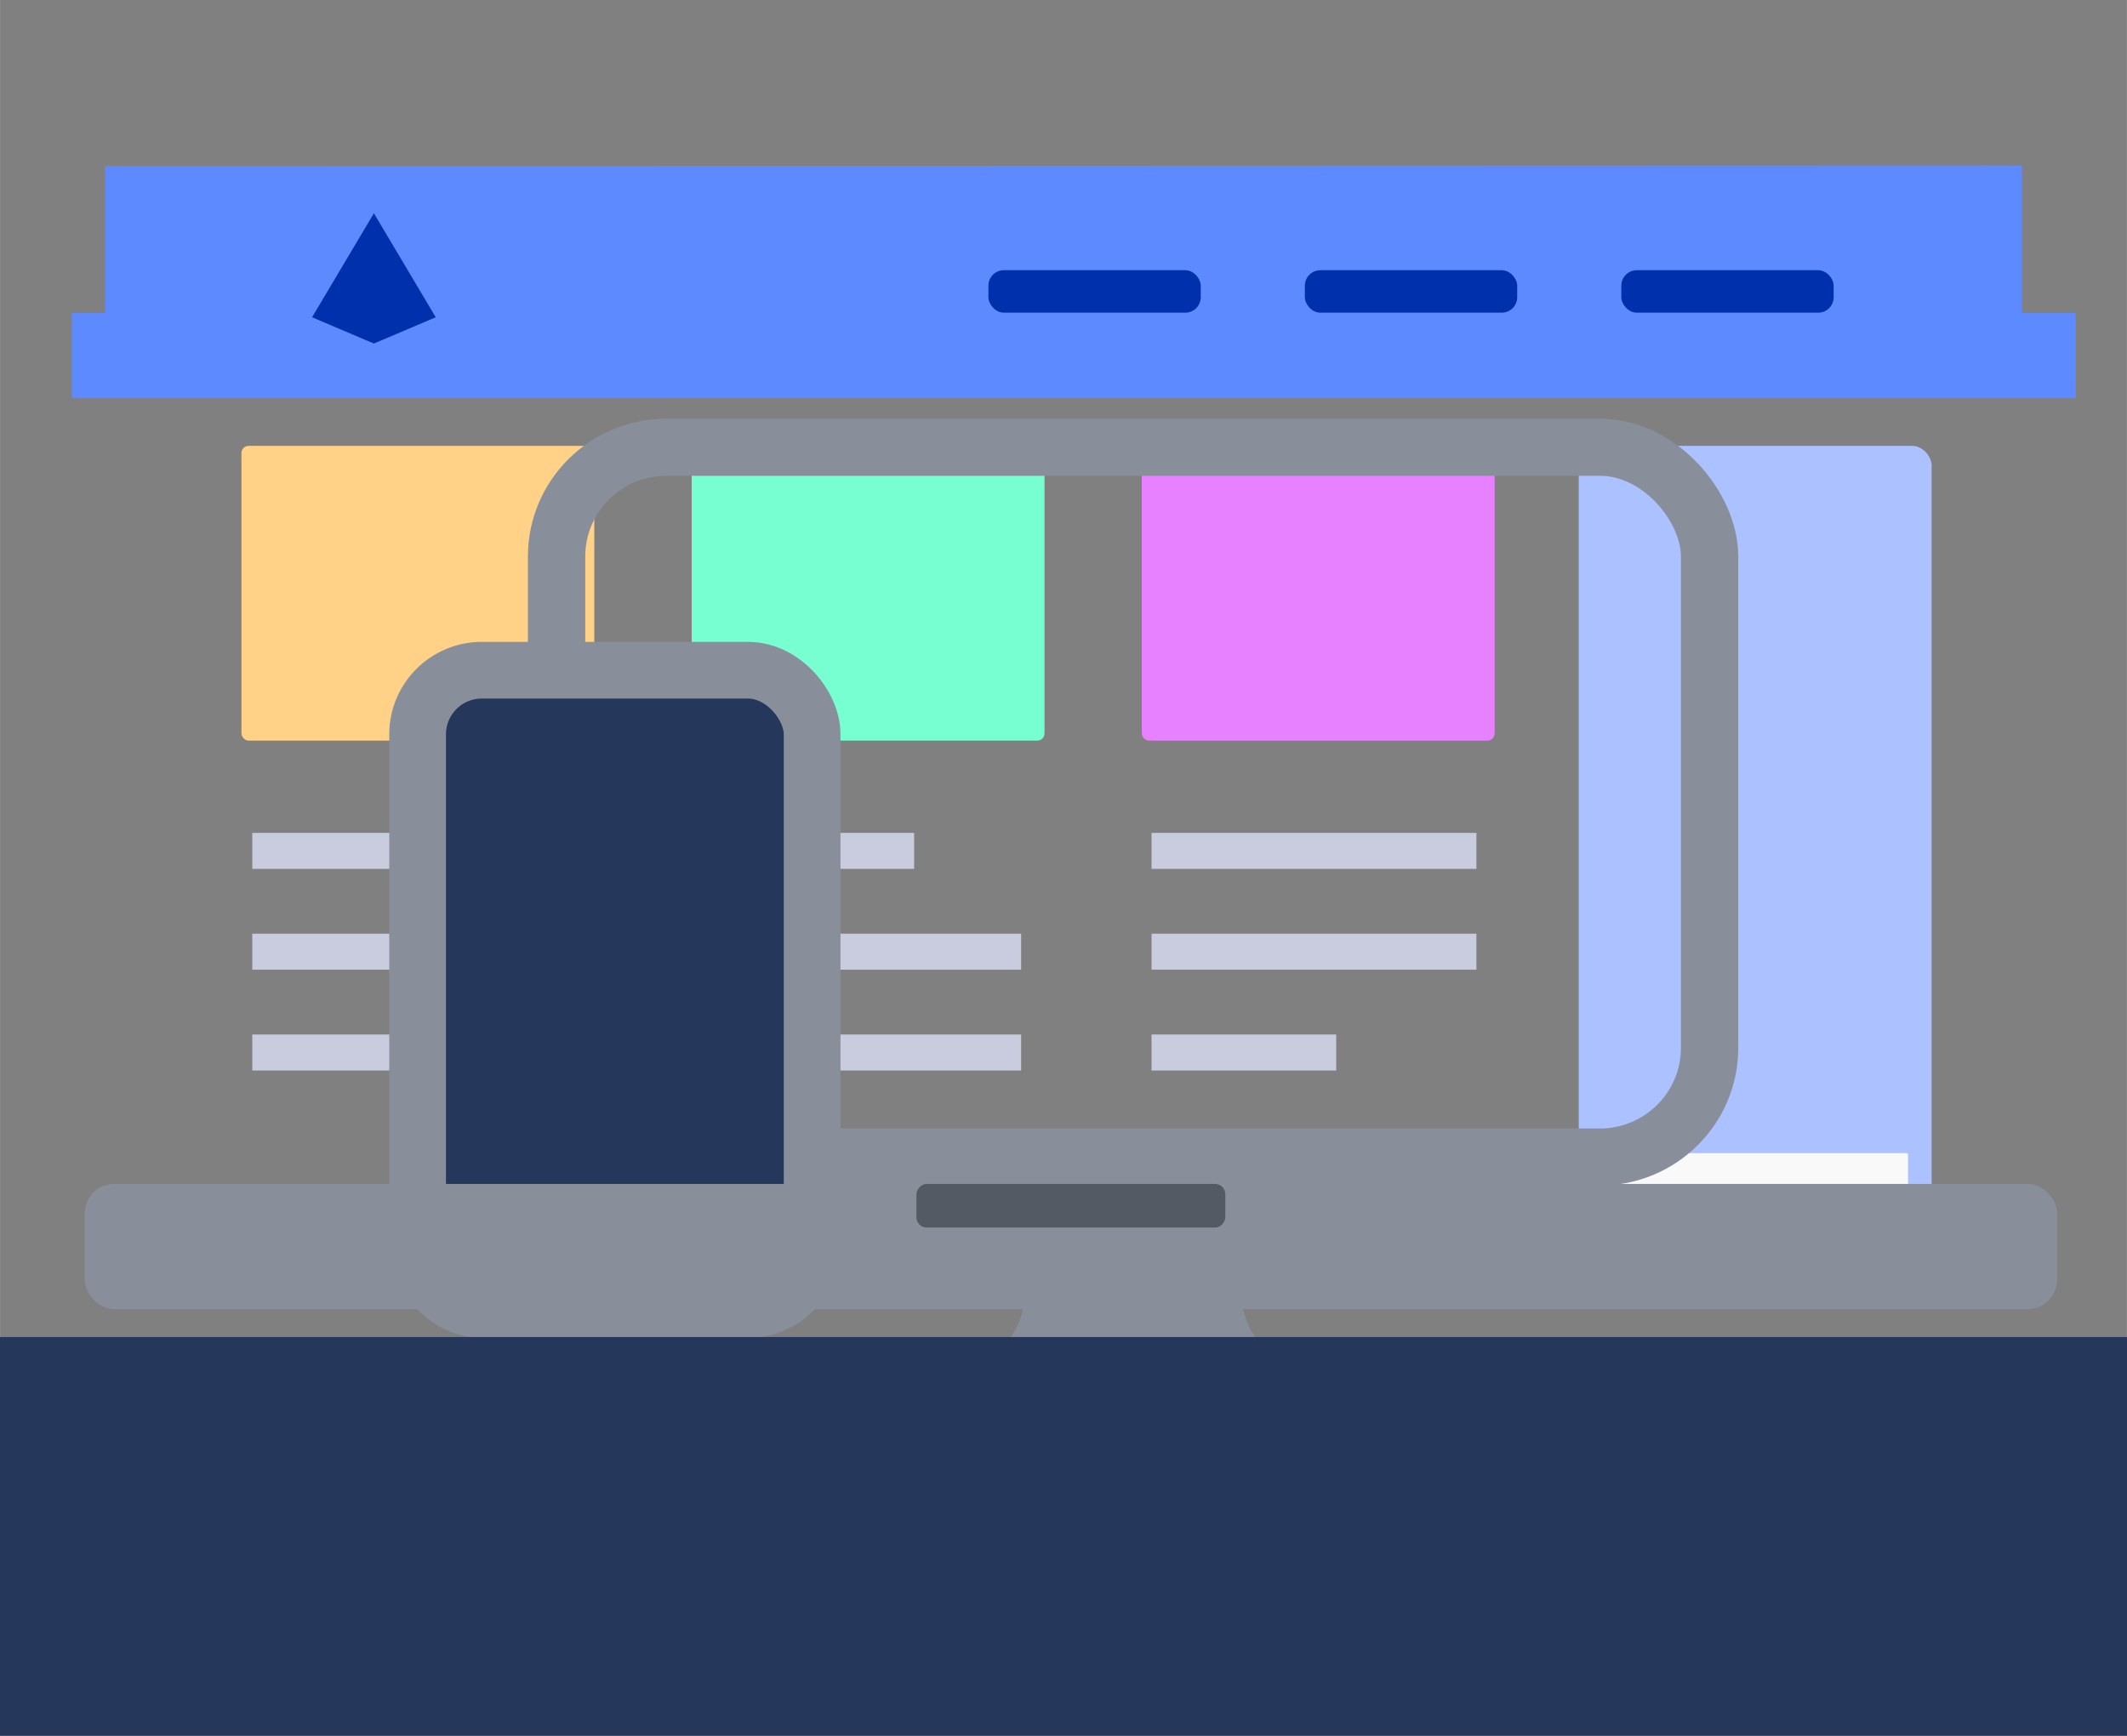 <?xml version="1.0" encoding="UTF-8" standalone="no"?>
<svg
   xmlns:dc="http://purl.org/dc/elements/1.1/"
   xmlns:cc="http://creativecommons.org/ns#"
   xmlns:rdf="http://www.w3.org/1999/02/22-rdf-syntax-ns#"
   xmlns:svg="http://www.w3.org/2000/svg"
   xmlns="http://www.w3.org/2000/svg"
   xmlns:sodipodi="http://sodipodi.sourceforge.net/DTD/sodipodi-0.dtd"
   xmlns:inkscape="http://www.inkscape.org/namespaces/inkscape"
   width="35.576"
   height="29.04"
   viewBox="0 0 9.413 7.684"
   version="1.1"
   id="svg8"
   inkscape:version="1.0.2 (394de47547, 2021-03-26)"
   sodipodi:docname="responsive-animation-proto.svg">
  <rect x="0" y="0" width="9.413" height="7.684" fill="#808080" stroke="none"/>
  <defs
     id="defs2">
    <mask
       maskUnits="userSpaceOnUse"
       id="mask922">
      <rect
         style="fill:#ffffff;stroke:none;stroke-width:1.058;stroke-linecap:round;stroke-linejoin:round;stroke-dashoffset:16.97;paint-order:markers fill stroke"
         id="rect924"
         width="121.448"
         height="82.723"
         x="271.008"
         y="137.547" />
    </mask>
    <mask
       maskUnits="userSpaceOnUse"
       id="mask940">
      <rect
         style="fill:#ffffff;stroke:none;stroke-width:1.058;stroke-linecap:round;stroke-linejoin:round;stroke-dashoffset:16.97;paint-order:markers fill stroke"
         id="rect942"
         width="146.392"
         height="76.245"
         x="-53.106"
         y="119.943" />
    </mask>
  </defs>
  <sodipodi:namedview
     id="base"
     pagecolor="#ffffff"
     bordercolor="#666666"
     borderopacity="1.0"
     inkscape:pageopacity="0.0"
     inkscape:pageshadow="2"
     inkscape:zoom="2.8284271"
     inkscape:cx="115.22725"
     inkscape:cy="4.384795"
     inkscape:document-units="mm"
     inkscape:current-layer="layer1"
     inkscape:document-rotation="0"
     showgrid="false"
     inkscape:window-width="1920"
     inkscape:window-height="1016"
     inkscape:window-x="0"
     inkscape:window-y="27"
     inkscape:window-maximized="1"
     showguides="true"
     inkscape:guide-bbox="true"
     units="px"
     lock-margins="false"
     inkscape:snap-bbox="true"
     inkscape:object-paths="false"
     inkscape:snap-smooth-nodes="true">
    <sodipodi:guide
       position="5.792,1.765"
       orientation="0,-1"
       id="guide1749" />
  </sodipodi:namedview>
  <g
     inkscape:label="Layer 1"
     inkscape:groupmode="layer"
     id="layer1"
     transform="translate(26.477,-320.741)">
    <g
       id="g2796"
       transform="matrix(0.414,0,0,0.414,-22.1,194.205)"
       style="stroke-width:2.416"
       class="page">
      <path
         id="rect1389"
         style="fill:#5d8aff;fill-opacity:1;stroke:none;stroke-width:3.139;stroke-linecap:round;stroke-linejoin:round;stroke-miterlimit:4;stroke-dasharray:none;stroke-dashoffset:16.97;stroke-opacity:1;paint-order:markers fill stroke"
         d="m -9.45,307.419 l 20.492,-0.007 v 1.578 h 0.575 v 0.91 H -9.805 v -0.91 h 0.355 z"
         sodipodi:nodetypes="ccccccccc"
         class="navbar-bg" />
      <path
         id="path1394"
         style="fill:#0030ab;fill-opacity:1;stroke:none;stroke-width:0.172;stroke-linecap:round;stroke-linejoin:round;stroke-miterlimit:4;stroke-dasharray:none;stroke-dashoffset:16.97;stroke-opacity:1;paint-order:markers fill stroke"
         inkscape:transform-center-y="-1.0743025e-05"
         d="m -6.576,309.316 l -0.661,-0.281 c 0.22,-0.371 0.441,-0.741 0.661,-1.112 c 0.22,0.371 0.441,0.741 0.661,1.112 z"
         sodipodi:nodetypes="ccccc"
         class="logo" />
      <rect
         style="fill:#0030ab;fill-opacity:1;stroke:none;stroke-width:3.139;stroke-linecap:round;stroke-linejoin:round;stroke-miterlimit:4;stroke-dasharray:none;stroke-dashoffset:16.97;stroke-opacity:1;paint-order:markers fill stroke"
         id="rect1398"
         width="2.27"
         height="0.454"
         x="6.759"
         y="308.532"
         ry="0.165"
         class="nav-link-2" />
      <rect
         style="fill:#0030ab;fill-opacity:1;stroke:none;stroke-width:3.139;stroke-linecap:round;stroke-linejoin:round;stroke-miterlimit:4;stroke-dasharray:none;stroke-dashoffset:16.97;stroke-opacity:1;paint-order:markers fill stroke"
         id="rect1400"
         width="2.27"
         height="0.454"
         x="3.376"
         y="308.532"
         ry="0.165"
         class="nav-link-1" />
      <rect
         style="fill:#0030ab;fill-opacity:1;stroke:none;stroke-width:3.139;stroke-linecap:round;stroke-linejoin:round;stroke-miterlimit:4;stroke-dasharray:none;stroke-dashoffset:16.97;stroke-opacity:1;paint-order:markers fill stroke"
         id="rect1402"
         width="2.27"
         height="0.454"
         x="-0.007"
         y="308.532"
         ry="0.165"
         class="nav-link-0" />
      <g
         id="g2741"
         class="page-content-column-0"
         style="stroke-width:2.416">
        <rect
           style="fill:#ffd287;fill-opacity:1;stroke:none;stroke-width:0.172;stroke-linecap:round;stroke-linejoin:round;stroke-miterlimit:4;stroke-dasharray:none;stroke-dashoffset:16.97;stroke-opacity:1;paint-order:markers fill stroke"
           id="rect1406"
           width="3.772"
           height="3.152"
           x="-7.992"
           y="310.41"
           ry="0.077" />
        <path
           style="fill:none;stroke:#c9ccdf;stroke-width:0.385;stroke-linecap:butt;stroke-linejoin:miter;stroke-miterlimit:4;stroke-dasharray:none;stroke-opacity:1"
           d="m -7.876,314.741 h 3.473"
           id="path1412"
           class="page-text" />
        <path
           style="fill:none;stroke:#c9ccdf;stroke-width:0.385;stroke-linecap:butt;stroke-linejoin:miter;stroke-miterlimit:4;stroke-dasharray:none;stroke-opacity:1"
           d="m -7.876,315.819 h 2.162"
           id="path1414"
           sodipodi:nodetypes="cc"
           class="page-text" />
        <path
           style="fill:none;stroke:#c9ccdf;stroke-width:0.385;stroke-linecap:butt;stroke-linejoin:miter;stroke-miterlimit:4;stroke-dasharray:none;stroke-opacity:1"
           d="m -7.876,316.897 h 3.473"
           id="path1416"
           class="page-text" />
      </g>
      <g
         id="g2747"
         class="page-content-column-1"
         style="stroke-width:2.416">
        <rect
           style="fill:#77ffd1;fill-opacity:1;stroke:none;stroke-width:0.172;stroke-linecap:round;stroke-linejoin:round;stroke-miterlimit:4;stroke-dasharray:none;stroke-dashoffset:16.97;stroke-opacity:1;paint-order:markers fill stroke"
           id="rect1408"
           width="3.772"
           height="3.152"
           x="-3.179"
           y="310.41"
           ry="0.077" />
        <path
           style="fill:none;stroke:#c9ccdf;stroke-width:0.385;stroke-linecap:butt;stroke-linejoin:miter;stroke-miterlimit:4;stroke-dasharray:none;stroke-opacity:1"
           d="m -3.13,314.741 h 2.329"
           id="path1418"
           sodipodi:nodetypes="cc"
           class="page-text" />
        <path
           style="fill:none;stroke:#c9ccdf;stroke-width:0.385;stroke-linecap:butt;stroke-linejoin:miter;stroke-miterlimit:4;stroke-dasharray:none;stroke-opacity:1"
           d="M -3.13,315.819 H 0.343"
           id="path1420"
           class="page-text" />
        <path
           style="fill:none;stroke:#c9ccdf;stroke-width:0.385;stroke-linecap:butt;stroke-linejoin:miter;stroke-miterlimit:4;stroke-dasharray:none;stroke-opacity:1"
           d="M -3.13,316.897 H 0.343"
           id="path1422"
           class="page-text" />
      </g>
      <g
         id="g2755"
         class="page-content-column-2"
         style="stroke-width:2.416">
        <rect
           style="fill:#e881ff;fill-opacity:1;stroke:none;stroke-width:0.172;stroke-linecap:round;stroke-linejoin:round;stroke-miterlimit:4;stroke-dasharray:none;stroke-dashoffset:16.97;stroke-opacity:1;paint-order:markers fill stroke"
           id="rect1410"
           width="3.772"
           height="3.152"
           x="1.633"
           y="310.41"
           ry="0.077" />
        <path
           style="fill:none;stroke:#c9ccdf;stroke-width:0.385;stroke-linecap:butt;stroke-linejoin:miter;stroke-miterlimit:4;stroke-dasharray:none;stroke-opacity:1"
           d="m 1.737,314.741 h 3.473"
           id="path1424"
           class="page-text" />
        <path
           style="fill:none;stroke:#c9ccdf;stroke-width:0.385;stroke-linecap:butt;stroke-linejoin:miter;stroke-miterlimit:4;stroke-dasharray:none;stroke-opacity:1"
           d="m 1.737,315.819 h 3.473"
           id="path1426"
           class="page-text" />
        <path
           style="fill:none;stroke:#c9ccdf;stroke-width:0.385;stroke-linecap:butt;stroke-linejoin:miter;stroke-miterlimit:4;stroke-dasharray:none;stroke-opacity:1"
           d="m 1.737,316.897 h 1.974"
           id="path1428"
           sodipodi:nodetypes="cc"
           class="page-text" />
      </g>
      <g
         id="g2759"
         class="page-chat"
         style="stroke-width:2.416">
        <rect
           style="fill:#acc1ff;fill-opacity:1;stroke:none;stroke-width:0.172;stroke-linecap:round;stroke-linejoin:round;stroke-miterlimit:4;stroke-dasharray:none;stroke-dashoffset:16.97;stroke-opacity:1;paint-order:markers fill stroke"
           id="rect1404"
           width="3.772"
           height="8.545"
           x="6.304"
           y="310.41"
           ry="0.208" />
        <rect
           style="fill:#f9f9f9;fill-opacity:1;stroke:none;stroke-width:0.073;stroke-linecap:round;stroke-linejoin:round;stroke-miterlimit:4;stroke-dasharray:none;stroke-dashoffset:16.97;stroke-opacity:1;paint-order:markers fill stroke"
           id="rect1436"
           width="3.303"
           height="0.656"
           x="6.521"
           y="317.973"
           ry="0.016" />
      </g>
    </g>
    <g
       inkscape:label="Layer 1"
       id="layer1-3"
       transform="translate(-33.884,320.762)">
      <rect
         style="fill:none;fill-opacity:1;stroke:#888f9b;stroke-width:0.251;stroke-linecap:round;stroke-linejoin:round;stroke-miterlimit:4;stroke-dasharray:none;stroke-opacity:1"
         id="rect2717"
         width="1.7"
         height="2.75"
         x="0.126"
         y="1.433"
         ry="0.276" />
      <g
         id="g3541"
         transform="translate(406.887,-133.045)">
        <path
           id="rect2711"
           style="fill:none;fill-opacity:1;stroke:#888f9b;stroke-width:0.949;stroke-linecap:round;stroke-linejoin:round;stroke-miterlimit:4;stroke-dasharray:none;stroke-opacity:1"
           d="m -1533.516,503.322 c -0.873,0 -1.576,0.703 -1.576,1.576 v 3.367 h 3.106 c 0.578,0 1.043,0.465 1.043,1.043 v 5.611 h 13.043 c 0.873,0 1.576,-0.701 1.576,-1.574 v -8.447 c 0,-0.873 -0.703,-1.576 -1.576,-1.576 z"
           transform="scale(0.265)" />
        <path
           id="path2713"
           style="fill:#888f9b;fill-opacity:1;stroke:none;stroke-width:0.251;stroke-linecap:round;stroke-linejoin:round;stroke-miterlimit:4;stroke-dasharray:none;stroke-opacity:1"
           d="m -404.141,136.242 v 0.688 c 0,0 -0.016,0.114 -0.076,0.177 c -0.059,0.063 -0.215,0.116 -0.215,0.116 h 0.291 h 0.929 h 0.291 c 0,0 -0.156,-0.053 -0.215,-0.116 c -0.059,-0.063 -0.076,-0.177 -0.076,-0.177 v -0.688 z"
           sodipodi:nodetypes="ccsccccsccc" />
      </g>
    </g>
    <g
       id="g3187"
       class="main-container"
       transform="translate(0.002)">
      <g
         id="g3164"
         class="screen-container"
         transform="matrix(0.622,0,0,0.619,-14.875,125.658)"
         style="stroke-width:1.613">
        <rect
           style="fill:none;stroke:#888f9b;stroke-width:0.408;stroke-linecap:round;stroke-linejoin:round;stroke-miterlimit:4;stroke-dasharray:none;stroke-dashoffset:16.97;stroke-opacity:1;paint-order:markers fill stroke"
           id="rect2575"
           width="8.204"
           height="5.076"
           x="-14.696"
           y="318.357"
           ry="0.781" />
        <path
           id="path2579"
           style="fill:#888f9b;fill-opacity:1;stroke:none;stroke-width:0.405;stroke-linecap:round;stroke-linejoin:round;stroke-miterlimit:4;stroke-dasharray:none;stroke-opacity:1"
           d="m -11.362,323.309 v 1.145 c 0,0 -0.027,0.19 -0.125,0.295 c -0.098,0.104 -0.355,0.192 -0.355,0.192 h 0.48 h 1.536 h 0.48 c 0,0 -0.257,-0.088 -0.355,-0.192 c -0.098,-0.104 -0.125,-0.295 -0.125,-0.295 v -1.145 z"
           sodipodi:nodetypes="ccsccccsccc"
           class="desktop-stand" />
      </g>
      <rect
         style="fill:#25385b;fill-opacity:1;stroke:#888f9b;stroke-width:0.251;stroke-linecap:round;stroke-linejoin:round;stroke-miterlimit:4;stroke-dasharray:none;stroke-opacity:1"
         id="rect1347"
         width="1.746"
         height="2.83"
         x="-24.631"
         y="323.708"
         ry="0.284"
         class="mobile" />
      <rect
         style="opacity:1;fill:#25385b;fill-opacity:1;stroke:none;stroke-width:0.529;stroke-linecap:round;stroke-linejoin:round;stroke-miterlimit:4;stroke-dasharray:none;stroke-dashoffset:16.97;stroke-opacity:1;paint-order:markers fill stroke"
         id="rect1367"
         width="9.545"
         height="6.856"
         x="-26.545"
         y="326.66"
         ry="0"
         class="bg-hider" />
    </g>
    <g
       id="g2765"
       class="laptop-bottom"
       transform="matrix(0.46,0,0,0.46,-16.849,177.064)"
       style="stroke-width:2.172">
      <rect
         style="fill:#888f9b;fill-opacity:1;stroke-width:0.862;stroke-linecap:round;stroke-linejoin:round;stroke-dashoffset:16.97;paint-order:markers fill stroke"
         id="rect1643"
         width="18.977"
         height="1.205"
         x="-20.116"
         y="323.735"
         ry="0.284" />
      <rect
         style="fill:#545a64;fill-opacity:1;stroke-width:0.862;stroke-linecap:round;stroke-linejoin:round;stroke-dashoffset:16.97;paint-order:markers fill stroke"
         id="rect1647"
         width="2.972"
         height="0.42"
         x="-12.114"
         y="-324.155"
         ry="0.099"
         transform="scale(1,-1)" />
    </g>
    <rect
       style="opacity:1;fill:#cccccc;fill-opacity:1;stroke:none;stroke-width:0.159;stroke-linecap:round;stroke-linejoin:round;stroke-miterlimit:4;stroke-dasharray:none;stroke-dashoffset:16.97;stroke-opacity:1;paint-order:markers fill stroke"
       id="rect3189"
       width="9.254"
       height="7.524"
       x="-11.749"
       y="320.893" />
    <g
       id="g3195"
       class="screen-container"
       transform="matrix(1.088,0,0,1.083,4.408,-23.501)"
       style="stroke-width:0.921">
      <rect
         style="fill:none;stroke:#888f9b;stroke-width:0.233;stroke-linecap:round;stroke-linejoin:round;stroke-miterlimit:4;stroke-dasharray:none;stroke-dashoffset:16.97;stroke-opacity:1;paint-order:markers fill stroke"
         id="rect3191"
         width="8.204"
         height="5.076"
         x="-14.696"
         y="318.357"
         ry="0.781" />
      <path
         id="path3193"
         style="fill:#888f9b;fill-opacity:1;stroke:none;stroke-width:0.231;stroke-linecap:round;stroke-linejoin:round;stroke-miterlimit:4;stroke-dasharray:none;stroke-opacity:1"
         d="m -11.362,323.309 v 1.145 c 0,0 -0.027,0.19 -0.125,0.295 c -0.098,0.104 -0.355,0.192 -0.355,0.192 h 0.48 h 1.536 h 0.48 c 0,0 -0.257,-0.088 -0.355,-0.192 c -0.098,-0.104 -0.125,-0.295 -0.125,-0.295 v -1.145 z"
         sodipodi:nodetypes="ccsccccsccc"
         class="desktop-stand" />
    </g>
    <g
       id="g3304"
       transform="matrix(0.412,0,0,0.412,-7.46,194.571)"
       style="stroke-width:2.424"
       class="page">
      <path
         id="path3258"
         style="fill:#5d8aff;fill-opacity:1;stroke:none;stroke-width:3.15;stroke-linecap:round;stroke-linejoin:round;stroke-miterlimit:4;stroke-dasharray:none;stroke-dashoffset:16.97;stroke-opacity:1;paint-order:markers fill stroke"
         d="m -9.45,307.419 l 20.492,-0.007 l 0.575,1.578 v 0.91 H -9.805 v -0.91 z"
         sodipodi:nodetypes="ccccccc"
         class="navbar-bg" />
      <path
         id="path3260"
         style="fill:#0030ab;fill-opacity:1;stroke:none;stroke-width:0.173;stroke-linecap:round;stroke-linejoin:round;stroke-miterlimit:4;stroke-dasharray:none;stroke-dashoffset:16.97;stroke-opacity:1;paint-order:markers fill stroke"
         inkscape:transform-center-y="-1.0743025e-05"
         d="m -6.576,309.316 l -0.661,-0.281 c 0.22,-0.371 0.441,-0.741 0.661,-1.112 c 0.22,0.371 0.441,0.741 0.661,1.112 z"
         sodipodi:nodetypes="ccccc"
         class="logo" />
      <rect
         style="fill:#0030ab;fill-opacity:1;stroke:none;stroke-width:3.15;stroke-linecap:round;stroke-linejoin:round;stroke-miterlimit:4;stroke-dasharray:none;stroke-dashoffset:16.97;stroke-opacity:1;paint-order:markers fill stroke"
         id="rect3262"
         width="2.27"
         height="0.454"
         x="6.759"
         y="308.532"
         ry="0.165"
         class="nav-link-2" />
      <rect
         style="fill:#0030ab;fill-opacity:1;stroke:none;stroke-width:3.15;stroke-linecap:round;stroke-linejoin:round;stroke-miterlimit:4;stroke-dasharray:none;stroke-dashoffset:16.97;stroke-opacity:1;paint-order:markers fill stroke"
         id="rect3264"
         width="2.27"
         height="0.454"
         x="3.376"
         y="308.532"
         ry="0.165"
         class="nav-link-1" />
      <rect
         style="fill:#0030ab;fill-opacity:1;stroke:none;stroke-width:3.15;stroke-linecap:round;stroke-linejoin:round;stroke-miterlimit:4;stroke-dasharray:none;stroke-dashoffset:16.97;stroke-opacity:1;paint-order:markers fill stroke"
         id="rect3266"
         width="2.27"
         height="0.454"
         x="-0.007"
         y="308.532"
         ry="0.165"
         class="nav-link-0" />
      <g
         id="g3276"
         class="page-content-column-0"
         style="stroke-width:2.424">
        <rect
           style="fill:#ffd287;fill-opacity:1;stroke:none;stroke-width:0.173;stroke-linecap:round;stroke-linejoin:round;stroke-miterlimit:4;stroke-dasharray:none;stroke-dashoffset:16.97;stroke-opacity:1;paint-order:markers fill stroke"
           id="rect3268"
           width="3.772"
           height="3.152"
           x="-7.992"
           y="310.41"
           ry="0.077" />
        <path
           style="fill:none;stroke:#c9ccdf;stroke-width:0.386;stroke-linecap:butt;stroke-linejoin:miter;stroke-miterlimit:4;stroke-dasharray:none;stroke-opacity:1"
           d="m -7.876,314.741 h 3.473"
           id="path3270"
           class="page-text" />
        <path
           style="fill:none;stroke:#c9ccdf;stroke-width:0.386;stroke-linecap:butt;stroke-linejoin:miter;stroke-miterlimit:4;stroke-dasharray:none;stroke-opacity:1"
           d="m -7.876,315.819 h 2.162"
           id="path3272"
           sodipodi:nodetypes="cc"
           class="page-text" />
        <path
           style="fill:none;stroke:#c9ccdf;stroke-width:0.386;stroke-linecap:butt;stroke-linejoin:miter;stroke-miterlimit:4;stroke-dasharray:none;stroke-opacity:1"
           d="m -7.876,316.897 h 3.473"
           id="path3274"
           class="page-text" />
      </g>
      <g
         id="g3286"
         class="page-content-column-1"
         style="stroke-width:2.424">
        <rect
           style="fill:#77ffd1;fill-opacity:1;stroke:none;stroke-width:0.173;stroke-linecap:round;stroke-linejoin:round;stroke-miterlimit:4;stroke-dasharray:none;stroke-dashoffset:16.97;stroke-opacity:1;paint-order:markers fill stroke"
           id="rect3278"
           width="3.772"
           height="3.152"
           x="-3.179"
           y="310.41"
           ry="0.077" />
        <path
           style="fill:none;stroke:#c9ccdf;stroke-width:0.386;stroke-linecap:butt;stroke-linejoin:miter;stroke-miterlimit:4;stroke-dasharray:none;stroke-opacity:1"
           d="m -3.13,314.741 h 2.329"
           id="path3280"
           sodipodi:nodetypes="cc"
           class="page-text" />
        <path
           style="fill:none;stroke:#c9ccdf;stroke-width:0.386;stroke-linecap:butt;stroke-linejoin:miter;stroke-miterlimit:4;stroke-dasharray:none;stroke-opacity:1"
           d="M -3.13,315.819 H 0.343"
           id="path3282"
           class="page-text" />
        <path
           style="fill:none;stroke:#c9ccdf;stroke-width:0.386;stroke-linecap:butt;stroke-linejoin:miter;stroke-miterlimit:4;stroke-dasharray:none;stroke-opacity:1"
           d="M -3.13,316.897 H 0.343"
           id="path3284"
           class="page-text" />
      </g>
      <g
         id="g3296"
         class="page-content-column-2"
         style="stroke-width:2.424">
        <rect
           style="fill:#e881ff;fill-opacity:1;stroke:none;stroke-width:0.173;stroke-linecap:round;stroke-linejoin:round;stroke-miterlimit:4;stroke-dasharray:none;stroke-dashoffset:16.97;stroke-opacity:1;paint-order:markers fill stroke"
           id="rect3288"
           width="3.772"
           height="3.152"
           x="1.633"
           y="310.41"
           ry="0.077" />
        <path
           style="fill:none;stroke:#c9ccdf;stroke-width:0.386;stroke-linecap:butt;stroke-linejoin:miter;stroke-miterlimit:4;stroke-dasharray:none;stroke-opacity:1"
           d="m 1.737,314.741 h 3.473"
           id="path3290"
           class="page-text" />
        <path
           style="fill:none;stroke:#c9ccdf;stroke-width:0.386;stroke-linecap:butt;stroke-linejoin:miter;stroke-miterlimit:4;stroke-dasharray:none;stroke-opacity:1"
           d="m 1.737,315.819 h 3.473"
           id="path3292"
           class="page-text" />
        <path
           style="fill:none;stroke:#c9ccdf;stroke-width:0.386;stroke-linecap:butt;stroke-linejoin:miter;stroke-miterlimit:4;stroke-dasharray:none;stroke-opacity:1"
           d="m 1.737,316.897 h 1.974"
           id="path3294"
           sodipodi:nodetypes="cc"
           class="page-text" />
      </g>
      <g
         id="g3302"
         class="page-chat"
         style="stroke-width:2.424">
        <rect
           style="fill:#acc1ff;fill-opacity:1;stroke:none;stroke-width:0.173;stroke-linecap:round;stroke-linejoin:round;stroke-miterlimit:4;stroke-dasharray:none;stroke-dashoffset:16.97;stroke-opacity:1;paint-order:markers fill stroke"
           id="rect3298"
           width="3.772"
           height="8.545"
           x="6.304"
           y="310.41"
           ry="0.208" />
        <rect
           style="fill:#f9f9f9;fill-opacity:1;stroke:none;stroke-width:0.074;stroke-linecap:round;stroke-linejoin:round;stroke-miterlimit:4;stroke-dasharray:none;stroke-dashoffset:16.97;stroke-opacity:1;paint-order:markers fill stroke"
           id="rect3300"
           width="3.303"
           height="0.656"
           x="6.521"
           y="317.973"
           ry="0.016" />
      </g>
    </g>
    <rect
       style="opacity:1;fill:#cccccc;fill-opacity:1;stroke:none;stroke-width:0.159;stroke-linecap:round;stroke-linejoin:round;stroke-miterlimit:4;stroke-dasharray:none;stroke-dashoffset:16.97;stroke-opacity:1;paint-order:markers fill stroke"
       id="rect3362"
       width="9.254"
       height="7.524"
       x="-0.121"
       y="320.893" />
    <g
       id="g3368"
       class="screen-container"
       transform="matrix(1.088,0,0,1.083,16.035,-23.501)"
       style="stroke-width:0.921">
      <rect
         style="fill:none;stroke:#888f9b;stroke-width:0.233;stroke-linecap:round;stroke-linejoin:round;stroke-miterlimit:4;stroke-dasharray:none;stroke-dashoffset:16.97;stroke-opacity:1;paint-order:markers fill stroke"
         id="rect3364"
         width="6.314"
         height="5.076"
         x="-13.751"
         y="318.357"
         ry="0.781" />
      <path
         id="path3366"
         style="fill:#888f9b;fill-opacity:1;stroke:none;stroke-width:0.231;stroke-linecap:round;stroke-linejoin:round;stroke-miterlimit:4;stroke-dasharray:none;stroke-opacity:1"
         d="m -11.362,323.309 v 1.145 c 0,0 -0.027,0.19 -0.125,0.295 c -0.098,0.104 -0.355,0.192 -0.355,0.192 h 0.48 h 1.536 h 0.48 c 0,0 -0.257,-0.088 -0.355,-0.192 c -0.098,-0.104 -0.125,-0.295 -0.125,-0.295 v -1.145 z"
         sodipodi:nodetypes="ccsccccsccc"
         class="desktop-stand" />
    </g>
    <rect
       style="opacity:1;fill:#cccccc;fill-opacity:1;stroke:none;stroke-width:0.159;stroke-linecap:round;stroke-linejoin:round;stroke-miterlimit:4;stroke-dasharray:none;stroke-dashoffset:16.97;stroke-opacity:1;paint-order:markers fill stroke"
       id="rect3418"
       width="9.254"
       height="7.524"
       x="11.585"
       y="320.893" />
    <g
       id="g3424"
       class="screen-container"
       transform="matrix(1.088,0,0,1.017,27.742,-1.778)"
       style="stroke-width:0.951">
      <rect
         style="fill:none;stroke:#888f9b;stroke-width:0.241;stroke-linecap:round;stroke-linejoin:round;stroke-miterlimit:4;stroke-dasharray:none;stroke-dashoffset:16.97;stroke-opacity:1;paint-order:markers fill stroke"
         id="rect3420"
         width="6.314"
         height="4.883"
         x="-13.751"
         y="318.358"
         ry="0.751" />
    </g>
    <g
       id="g3468"
       class="laptop-bottom"
       transform="matrix(0.46,0,0,0.46,21.105,177.618)"
       style="stroke-width:2.172">
      <rect
         style="fill:#888f9b;fill-opacity:1;stroke-width:0.862;stroke-linecap:round;stroke-linejoin:round;stroke-dashoffset:16.97;paint-order:markers fill stroke"
         id="rect3464"
         width="18.977"
         height="1.205"
         x="-20.116"
         y="323.735"
         ry="0.284" />
      <rect
         style="fill:#545a64;fill-opacity:1;stroke-width:0.862;stroke-linecap:round;stroke-linejoin:round;stroke-dashoffset:16.97;paint-order:markers fill stroke"
         id="rect3466"
         width="2.972"
         height="0.42"
         x="-12.114"
         y="-324.155"
         ry="0.099"
         transform="scale(1,-1)" />
    </g>
    <g
       id="g3522"
       transform="matrix(0.412,0,0,0.412,4.134,194.543)"
       style="stroke-width:2.424"
       class="page">
      <path
         id="path3476"
         style="fill:#5d8aff;fill-opacity:1;stroke:none;stroke-width:3.15;stroke-linecap:round;stroke-linejoin:round;stroke-miterlimit:4;stroke-dasharray:none;stroke-dashoffset:16.97;stroke-opacity:1;paint-order:markers fill stroke"
         d="m -6.843,307.419 l 15.333,-0.007 l 0.431,1.578 v 0.91 H -7.108 v -0.91 z"
         sodipodi:nodetypes="ccccccc"
         class="navbar-bg" />
      <path
         id="path3478"
         style="fill:#0030ab;fill-opacity:1;stroke:none;stroke-width:0.173;stroke-linecap:round;stroke-linejoin:round;stroke-miterlimit:4;stroke-dasharray:none;stroke-dashoffset:16.97;stroke-opacity:1;paint-order:markers fill stroke"
         inkscape:transform-center-y="-1.0743025e-05"
         d="m -5.211,309.316 l -0.661,-0.281 c 0.22,-0.371 0.441,-0.741 0.661,-1.112 c 0.22,0.371 0.441,0.741 0.661,1.112 z"
         sodipodi:nodetypes="ccccc"
         class="logo" />
      <rect
         style="fill:#0030ab;fill-opacity:1;stroke:none;stroke-width:3.15;stroke-linecap:round;stroke-linejoin:round;stroke-miterlimit:4;stroke-dasharray:none;stroke-dashoffset:16.97;stroke-opacity:1;paint-order:markers fill stroke"
         id="rect3480"
         width="2.27"
         height="0.454"
         x="5.557"
         y="308.532"
         ry="0.165"
         class="nav-link-2" />
      <rect
         style="fill:#0030ab;fill-opacity:1;stroke:none;stroke-width:3.15;stroke-linecap:round;stroke-linejoin:round;stroke-miterlimit:4;stroke-dasharray:none;stroke-dashoffset:16.97;stroke-opacity:1;paint-order:markers fill stroke"
         id="rect3482"
         width="2.27"
         height="0.454"
         x="2.174"
         y="308.532"
         ry="0.165"
         class="nav-link-1" />
      <rect
         style="fill:#0030ab;fill-opacity:1;stroke:none;stroke-width:3.15;stroke-linecap:round;stroke-linejoin:round;stroke-miterlimit:4;stroke-dasharray:none;stroke-dashoffset:16.97;stroke-opacity:1;paint-order:markers fill stroke"
         id="rect3484"
         width="2.27"
         height="0.454"
         x="-1.209"
         y="308.532"
         ry="0.165"
         class="nav-link-0" />
      <g
         id="g3494"
         class="page-content-column-0"
         style="stroke-width:2.424"
         transform="translate(1.455)">
        <rect
           style="fill:#ffd287;fill-opacity:1;stroke:none;stroke-width:0.173;stroke-linecap:round;stroke-linejoin:round;stroke-miterlimit:4;stroke-dasharray:none;stroke-dashoffset:16.97;stroke-opacity:1;paint-order:markers fill stroke"
           id="rect3486"
           width="3.772"
           height="3.152"
           x="-7.992"
           y="310.41"
           ry="0.077" />
        <path
           style="fill:none;stroke:#c9ccdf;stroke-width:0.386;stroke-linecap:butt;stroke-linejoin:miter;stroke-miterlimit:4;stroke-dasharray:none;stroke-opacity:1"
           d="m -7.876,314.741 h 3.473"
           id="path3488"
           class="page-text" />
        <path
           style="fill:none;stroke:#c9ccdf;stroke-width:0.386;stroke-linecap:butt;stroke-linejoin:miter;stroke-miterlimit:4;stroke-dasharray:none;stroke-opacity:1"
           d="m -7.876,315.819 h 2.162"
           id="path3490"
           sodipodi:nodetypes="cc"
           class="page-text" />
        <path
           style="fill:none;stroke:#c9ccdf;stroke-width:0.386;stroke-linecap:butt;stroke-linejoin:miter;stroke-miterlimit:4;stroke-dasharray:none;stroke-opacity:1"
           d="m -7.876,316.897 h 3.473"
           id="path3492"
           class="page-text" />
      </g>
      <g
         id="g3504"
         class="page-content-column-1"
         style="stroke-width:2.424"
         transform="translate(1.94)">
        <rect
           style="fill:#77ffd1;fill-opacity:1;stroke:none;stroke-width:0.173;stroke-linecap:round;stroke-linejoin:round;stroke-miterlimit:4;stroke-dasharray:none;stroke-dashoffset:16.97;stroke-opacity:1;paint-order:markers fill stroke"
           id="rect3496"
           width="3.772"
           height="3.152"
           x="-3.179"
           y="310.41"
           ry="0.077" />
        <path
           style="fill:none;stroke:#c9ccdf;stroke-width:0.386;stroke-linecap:butt;stroke-linejoin:miter;stroke-miterlimit:4;stroke-dasharray:none;stroke-opacity:1"
           d="m -3.13,314.741 h 2.329"
           id="path3498"
           sodipodi:nodetypes="cc"
           class="page-text" />
        <path
           style="fill:none;stroke:#c9ccdf;stroke-width:0.386;stroke-linecap:butt;stroke-linejoin:miter;stroke-miterlimit:4;stroke-dasharray:none;stroke-opacity:1"
           d="M -3.13,315.819 H 0.343"
           id="path3500"
           class="page-text" />
        <path
           style="fill:none;stroke:#c9ccdf;stroke-width:0.386;stroke-linecap:butt;stroke-linejoin:miter;stroke-miterlimit:4;stroke-dasharray:none;stroke-opacity:1"
           d="M -3.13,316.897 H 0.343"
           id="path3502"
           class="page-text" />
      </g>
      <g
         id="g3514"
         class="page-content-column-2"
         style="stroke-width:2.424"
         transform="translate(2.424)">
        <rect
           style="fill:#e881ff;fill-opacity:1;stroke:none;stroke-width:0.173;stroke-linecap:round;stroke-linejoin:round;stroke-miterlimit:4;stroke-dasharray:none;stroke-dashoffset:16.97;stroke-opacity:1;paint-order:markers fill stroke"
           id="rect3506"
           width="3.772"
           height="3.152"
           x="1.633"
           y="310.41"
           ry="0.077" />
        <path
           style="fill:none;stroke:#c9ccdf;stroke-width:0.386;stroke-linecap:butt;stroke-linejoin:miter;stroke-miterlimit:4;stroke-dasharray:none;stroke-opacity:1"
           d="m 1.737,314.741 h 3.473"
           id="path3508"
           class="page-text" />
        <path
           style="fill:none;stroke:#c9ccdf;stroke-width:0.386;stroke-linecap:butt;stroke-linejoin:miter;stroke-miterlimit:4;stroke-dasharray:none;stroke-opacity:1"
           d="m 1.737,315.819 h 3.473"
           id="path3510"
           class="page-text" />
        <path
           style="fill:none;stroke:#c9ccdf;stroke-width:0.386;stroke-linecap:butt;stroke-linejoin:miter;stroke-miterlimit:4;stroke-dasharray:none;stroke-opacity:1"
           d="m 1.737,316.897 h 1.974"
           id="path3512"
           sodipodi:nodetypes="cc"
           class="page-text" />
      </g>
    </g>
    <g
       id="g3564"
       transform="matrix(0.412,0,0,0.412,15.84,195.303)"
       style="stroke-width:2.424"
       class="page">
      <path
         id="path3524"
         style="fill:#5d8aff;fill-opacity:1;stroke:none;stroke-width:3.15;stroke-linecap:round;stroke-linejoin:round;stroke-miterlimit:4;stroke-dasharray:none;stroke-dashoffset:16.97;stroke-opacity:1;paint-order:markers fill stroke"
         d="m -6.843,307.419 l 15.333,-0.007 l 0.431,1.578 v 0.91 H -7.108 v -0.91 z"
         sodipodi:nodetypes="ccccccc"
         class="navbar-bg" />
      <path
         id="path3526"
         style="fill:#0030ab;fill-opacity:1;stroke:none;stroke-width:0.173;stroke-linecap:round;stroke-linejoin:round;stroke-miterlimit:4;stroke-dasharray:none;stroke-dashoffset:16.97;stroke-opacity:1;paint-order:markers fill stroke"
         inkscape:transform-center-y="-1.0743025e-05"
         d="m -5.211,309.316 l -0.661,-0.281 c 0.22,-0.371 0.441,-0.741 0.661,-1.112 c 0.22,0.371 0.441,0.741 0.661,1.112 z"
         sodipodi:nodetypes="ccccc"
         class="logo" />
      <rect
         style="fill:#0030ab;fill-opacity:1;stroke:none;stroke-width:3.15;stroke-linecap:round;stroke-linejoin:round;stroke-miterlimit:4;stroke-dasharray:none;stroke-dashoffset:16.97;stroke-opacity:1;paint-order:markers fill stroke"
         id="rect3528"
         width="2.27"
         height="0.454"
         x="5.557"
         y="308.532"
         ry="0.165"
         class="nav-link-2" />
      <rect
         style="fill:#0030ab;fill-opacity:1;stroke:none;stroke-width:3.15;stroke-linecap:round;stroke-linejoin:round;stroke-miterlimit:4;stroke-dasharray:none;stroke-dashoffset:16.97;stroke-opacity:1;paint-order:markers fill stroke"
         id="rect3530"
         width="2.27"
         height="0.454"
         x="2.174"
         y="308.532"
         ry="0.165"
         class="nav-link-1" />
      <rect
         style="fill:#0030ab;fill-opacity:1;stroke:none;stroke-width:3.15;stroke-linecap:round;stroke-linejoin:round;stroke-miterlimit:4;stroke-dasharray:none;stroke-dashoffset:16.97;stroke-opacity:1;paint-order:markers fill stroke"
         id="rect3532"
         width="2.27"
         height="0.454"
         x="-1.209"
         y="308.532"
         ry="0.165"
         class="nav-link-0" />
      <g
         id="g3542"
         class="page-content-column-0"
         style="stroke-width:2.424"
         transform="translate(1.455)">
        <rect
           style="fill:#ffd287;fill-opacity:1;stroke:none;stroke-width:0.173;stroke-linecap:round;stroke-linejoin:round;stroke-miterlimit:4;stroke-dasharray:none;stroke-dashoffset:16.97;stroke-opacity:1;paint-order:markers fill stroke"
           id="rect3534"
           width="3.772"
           height="3.152"
           x="-7.992"
           y="310.41"
           ry="0.077" />
        <path
           style="fill:none;stroke:#c9ccdf;stroke-width:0.386;stroke-linecap:butt;stroke-linejoin:miter;stroke-miterlimit:4;stroke-dasharray:none;stroke-opacity:1"
           d="m -7.876,314.741 h 3.473"
           id="path3536"
           class="page-text" />
        <path
           style="fill:none;stroke:#c9ccdf;stroke-width:0.386;stroke-linecap:butt;stroke-linejoin:miter;stroke-miterlimit:4;stroke-dasharray:none;stroke-opacity:1"
           d="m -7.876,315.819 h 2.162"
           id="path3538"
           sodipodi:nodetypes="cc"
           class="page-text" />
        <path
           style="fill:none;stroke:#c9ccdf;stroke-width:0.386;stroke-linecap:butt;stroke-linejoin:miter;stroke-miterlimit:4;stroke-dasharray:none;stroke-opacity:1"
           d="m -7.876,316.897 h 3.473"
           id="path3540"
           class="page-text" />
      </g>
      <g
         id="g3552"
         class="page-content-column-1"
         style="stroke-width:2.424"
         transform="translate(1.94)">
        <rect
           style="fill:#77ffd1;fill-opacity:1;stroke:none;stroke-width:0.173;stroke-linecap:round;stroke-linejoin:round;stroke-miterlimit:4;stroke-dasharray:none;stroke-dashoffset:16.97;stroke-opacity:1;paint-order:markers fill stroke"
           id="rect3544"
           width="3.772"
           height="3.152"
           x="-3.179"
           y="310.41"
           ry="0.077" />
        <path
           style="fill:none;stroke:#c9ccdf;stroke-width:0.386;stroke-linecap:butt;stroke-linejoin:miter;stroke-miterlimit:4;stroke-dasharray:none;stroke-opacity:1"
           d="m -3.13,314.741 h 2.329"
           id="path3546"
           sodipodi:nodetypes="cc"
           class="page-text" />
        <path
           style="fill:none;stroke:#c9ccdf;stroke-width:0.386;stroke-linecap:butt;stroke-linejoin:miter;stroke-miterlimit:4;stroke-dasharray:none;stroke-opacity:1"
           d="M -3.13,315.819 H 0.343"
           id="path3548"
           class="page-text" />
        <path
           style="fill:none;stroke:#c9ccdf;stroke-width:0.386;stroke-linecap:butt;stroke-linejoin:miter;stroke-miterlimit:4;stroke-dasharray:none;stroke-opacity:1"
           d="M -3.13,316.897 H 0.343"
           id="path3550"
           class="page-text" />
      </g>
      <g
         id="g3562"
         class="page-content-column-2"
         style="stroke-width:2.424"
         transform="translate(2.424)">
        <rect
           style="fill:#e881ff;fill-opacity:1;stroke:none;stroke-width:0.173;stroke-linecap:round;stroke-linejoin:round;stroke-miterlimit:4;stroke-dasharray:none;stroke-dashoffset:16.97;stroke-opacity:1;paint-order:markers fill stroke"
           id="rect3554"
           width="3.772"
           height="3.152"
           x="1.633"
           y="310.41"
           ry="0.077" />
        <path
           style="fill:none;stroke:#c9ccdf;stroke-width:0.386;stroke-linecap:butt;stroke-linejoin:miter;stroke-miterlimit:4;stroke-dasharray:none;stroke-opacity:1"
           d="m 1.737,314.741 h 3.473"
           id="path3556"
           class="page-text" />
        <path
           style="fill:none;stroke:#c9ccdf;stroke-width:0.386;stroke-linecap:butt;stroke-linejoin:miter;stroke-miterlimit:4;stroke-dasharray:none;stroke-opacity:1"
           d="m 1.737,315.819 h 3.473"
           id="path3558"
           class="page-text" />
        <path
           style="fill:none;stroke:#c9ccdf;stroke-width:0.386;stroke-linecap:butt;stroke-linejoin:miter;stroke-miterlimit:4;stroke-dasharray:none;stroke-opacity:1"
           d="m 1.737,316.897 h 1.974"
           id="path3560"
           sodipodi:nodetypes="cc"
           class="page-text" />
      </g>
    </g>
    <rect
       style="opacity:1;fill:#cccccc;fill-opacity:1;stroke:none;stroke-width:0.159;stroke-linecap:round;stroke-linejoin:round;stroke-miterlimit:4;stroke-dasharray:none;stroke-dashoffset:16.97;stroke-opacity:1;paint-order:markers fill stroke"
       id="rect3852"
       width="9.254"
       height="7.524"
       x="23.865"
       y="320.893" />
    <g
       id="g3856"
       class="screen-container"
       transform="matrix(1.088,0,0,1.017,40.022,-1.778)"
       style="stroke-width:0.951">
      <rect
         style="fill:none;stroke:#888f9b;stroke-width:0.241;stroke-linecap:round;stroke-linejoin:round;stroke-miterlimit:4;stroke-dasharray:none;stroke-dashoffset:16.97;stroke-opacity:1;paint-order:markers fill stroke"
         id="rect3854"
         width="6.314"
         height="4.883"
         x="-13.751"
         y="318.358"
         ry="0.351" />
    </g>
    <g
       id="g3904"
       transform="matrix(0.412,0,0,0.412,28.011,195.303)"
       style="stroke-width:2.424"
       class="page">
      <path
         id="path3864"
         style="fill:#5d8aff;fill-opacity:1;stroke:none;stroke-width:3.15;stroke-linecap:round;stroke-linejoin:round;stroke-miterlimit:4;stroke-dasharray:none;stroke-dashoffset:16.97;stroke-opacity:1;paint-order:markers fill stroke"
         d="m -6.843,307.419 l 15.333,-0.007 l 0.431,1.578 v 0.91 H -7.108 v -0.91 z"
         sodipodi:nodetypes="ccccccc"
         class="navbar-bg" />
      <path
         id="path3866"
         style="fill:#0030ab;fill-opacity:1;stroke:none;stroke-width:0.173;stroke-linecap:round;stroke-linejoin:round;stroke-miterlimit:4;stroke-dasharray:none;stroke-dashoffset:16.97;stroke-opacity:1;paint-order:markers fill stroke"
         inkscape:transform-center-y="-1.0743025e-05"
         d="m -5.211,309.316 l -0.661,-0.281 c 0.22,-0.371 0.441,-0.741 0.661,-1.112 c 0.22,0.371 0.441,0.741 0.661,1.112 z"
         sodipodi:nodetypes="ccccc"
         class="logo" />
      <rect
         style="fill:#0030ab;fill-opacity:1;stroke:none;stroke-width:3.15;stroke-linecap:round;stroke-linejoin:round;stroke-miterlimit:4;stroke-dasharray:none;stroke-dashoffset:16.97;stroke-opacity:1;paint-order:markers fill stroke"
         id="rect3868"
         width="1.343"
         height="0.269"
         x="5.29"
         y="309.035"
         ry="0.098"
         class="nav-link-2" />
      <rect
         style="fill:#0030ab;fill-opacity:1;stroke:none;stroke-width:3.15;stroke-linecap:round;stroke-linejoin:round;stroke-miterlimit:4;stroke-dasharray:none;stroke-dashoffset:16.97;stroke-opacity:1;paint-order:markers fill stroke"
         id="rect3870"
         width="1.343"
         height="0.269"
         x="5.29"
         y="308.49"
         ry="0.098"
         class="nav-link-1" />
      <rect
         style="fill:#0030ab;fill-opacity:1;stroke:none;stroke-width:3.15;stroke-linecap:round;stroke-linejoin:round;stroke-miterlimit:4;stroke-dasharray:none;stroke-dashoffset:16.97;stroke-opacity:1;paint-order:markers fill stroke"
         id="rect3872"
         width="1.343"
         height="0.269"
         x="5.29"
         y="307.945"
         ry="0.098"
         class="nav-link-0" />
      <g
         id="g3882"
         class="page-content-column-0"
         style="stroke-width:2.424"
         transform="translate(1.697)">
        <rect
           style="fill:#ffd287;fill-opacity:1;stroke:none;stroke-width:0.173;stroke-linecap:round;stroke-linejoin:round;stroke-miterlimit:4;stroke-dasharray:none;stroke-dashoffset:16.97;stroke-opacity:1;paint-order:markers fill stroke"
           id="rect3874"
           width="3.772"
           height="3.152"
           x="-7.992"
           y="310.41"
           ry="0.077" />
        <path
           style="fill:none;stroke:#c9ccdf;stroke-width:0.386;stroke-linecap:butt;stroke-linejoin:miter;stroke-miterlimit:4;stroke-dasharray:none;stroke-opacity:1"
           d="m -7.876,314.741 h 3.473"
           id="path3876"
           class="page-text" />
        <path
           style="fill:none;stroke:#c9ccdf;stroke-width:0.386;stroke-linecap:butt;stroke-linejoin:miter;stroke-miterlimit:4;stroke-dasharray:none;stroke-opacity:1"
           d="m -7.876,315.819 h 2.162"
           id="path3878"
           sodipodi:nodetypes="cc"
           class="page-text" />
        <path
           style="fill:none;stroke:#c9ccdf;stroke-width:0.386;stroke-linecap:butt;stroke-linejoin:miter;stroke-miterlimit:4;stroke-dasharray:none;stroke-opacity:1"
           d="m -7.876,316.897 h 3.473"
           id="path3880"
           class="page-text" />
      </g>
      <g
         id="g3892"
         class="page-content-column-1"
         style="stroke-width:2.424"
         transform="translate(1.454)">
        <rect
           style="fill:#77ffd1;fill-opacity:1;stroke:none;stroke-width:0.173;stroke-linecap:round;stroke-linejoin:round;stroke-miterlimit:4;stroke-dasharray:none;stroke-dashoffset:16.97;stroke-opacity:1;paint-order:markers fill stroke"
           id="rect3884"
           width="3.772"
           height="3.152"
           x="-3.179"
           y="310.41"
           ry="0.077" />
        <path
           style="fill:none;stroke:#c9ccdf;stroke-width:0.386;stroke-linecap:butt;stroke-linejoin:miter;stroke-miterlimit:4;stroke-dasharray:none;stroke-opacity:1"
           d="m -3.13,314.741 h 2.329"
           id="path3886"
           sodipodi:nodetypes="cc"
           class="page-text" />
        <path
           style="fill:none;stroke:#c9ccdf;stroke-width:0.386;stroke-linecap:butt;stroke-linejoin:miter;stroke-miterlimit:4;stroke-dasharray:none;stroke-opacity:1"
           d="M -3.13,315.819 H 0.343"
           id="path3888"
           class="page-text" />
        <path
           style="fill:none;stroke:#c9ccdf;stroke-width:0.386;stroke-linecap:butt;stroke-linejoin:miter;stroke-miterlimit:4;stroke-dasharray:none;stroke-opacity:1"
           d="M -3.13,316.897 H 0.343"
           id="path3890"
           class="page-text" />
      </g>
      <g
         id="g3902"
         class="page-content-column-2"
         style="stroke-width:2.424"
         transform="translate(1.696)">
        <rect
           style="fill:#e881ff;fill-opacity:1;stroke:none;stroke-width:0.173;stroke-linecap:round;stroke-linejoin:round;stroke-miterlimit:4;stroke-dasharray:none;stroke-dashoffset:16.97;stroke-opacity:1;paint-order:markers fill stroke"
           id="rect3894"
           width="3.772"
           height="3.152"
           x="1.633"
           y="310.41"
           ry="0.077" />
        <path
           style="fill:none;stroke:#c9ccdf;stroke-width:0.386;stroke-linecap:butt;stroke-linejoin:miter;stroke-miterlimit:4;stroke-dasharray:none;stroke-opacity:1"
           d="m 1.737,314.741 h 3.473"
           id="path3896"
           class="page-text" />
        <path
           style="fill:none;stroke:#c9ccdf;stroke-width:0.386;stroke-linecap:butt;stroke-linejoin:miter;stroke-miterlimit:4;stroke-dasharray:none;stroke-opacity:1"
           d="m 1.737,315.819 h 3.473"
           id="path3898"
           class="page-text" />
        <path
           style="fill:none;stroke:#c9ccdf;stroke-width:0.386;stroke-linecap:butt;stroke-linejoin:miter;stroke-miterlimit:4;stroke-dasharray:none;stroke-opacity:1"
           d="m 1.737,316.897 h 1.974"
           id="path3900"
           sodipodi:nodetypes="cc"
           class="page-text" />
      </g>
    </g>
    <g
       id="g2800"
       class="ipad-bar"
       transform="translate(36.61,5.049)">
      <path
         id="rect1765"
         style="fill:#888f9b;fill-opacity:1;stroke:none;stroke-width:0.397;stroke-linecap:round;stroke-linejoin:round;stroke-dashoffset:16.97;stroke-opacity:1;paint-order:markers fill stroke"
         d="m -5.267,317.031 l 0.516,0.042 l 0.062,4.75 l -0.578,0.112 z"
         sodipodi:nodetypes="ccccc" />
      <circle
         style="fill:#545a64;fill-opacity:1;stroke:none;stroke-width:0.397;stroke-linecap:round;stroke-linejoin:round;stroke-dashoffset:16.97;stroke-opacity:1;paint-order:markers fill stroke"
         id="path1767"
         cx="-4.943"
         cy="319.401"
         r="0.178" />
    </g>
    <rect
       style="opacity:1;fill:#cccccc;fill-opacity:1;stroke:none;stroke-width:0.159;stroke-linecap:round;stroke-linejoin:round;stroke-miterlimit:4;stroke-dasharray:none;stroke-dashoffset:16.97;stroke-opacity:1;paint-order:markers fill stroke"
       id="rect3907"
       width="9.254"
       height="7.524"
       x="36.825"
       y="320.893" />
    <rect
       style="fill:none;stroke:#888f9b;stroke-width:0.253;stroke-linecap:round;stroke-linejoin:round;stroke-miterlimit:4;stroke-dasharray:none;stroke-dashoffset:16.97;stroke-opacity:1;paint-order:markers fill stroke"
       id="rect3909"
       width="3.042"
       height="4.827"
       x="39.931"
       y="322.048"
       ry="0.347" />
    <g
       id="g3953"
       transform="matrix(0.412,0,0,0.412,41.078,195.242)"
       style="stroke-width:2.424"
       class="page">
      <path
         id="path3913"
         style="fill:#5d8aff;fill-opacity:1;stroke:none;stroke-width:3.15;stroke-linecap:round;stroke-linejoin:round;stroke-miterlimit:4;stroke-dasharray:none;stroke-dashoffset:16.97;stroke-opacity:1;paint-order:markers fill stroke"
         d="m -2.647,307.419 l 7.032,-0.007 l 0.197,1.578 v 0.91 h -7.351 v -0.91 z"
         sodipodi:nodetypes="ccccccc"
         class="navbar-bg" />
      <path
         id="path3915"
         style="fill:#0030ab;fill-opacity:1;stroke:none;stroke-width:0.173;stroke-linecap:round;stroke-linejoin:round;stroke-miterlimit:4;stroke-dasharray:none;stroke-dashoffset:16.97;stroke-opacity:1;paint-order:markers fill stroke"
         inkscape:transform-center-y="-1.0743025e-05"
         d="m -1.322,309.316 l -0.661,-0.281 c 0.22,-0.371 0.441,-0.741 0.661,-1.112 c 0.22,0.371 0.441,0.741 0.661,1.112 z"
         sodipodi:nodetypes="ccccc"
         class="logo" />
      <rect
         style="fill:#0030ab;fill-opacity:1;stroke:none;stroke-width:3.15;stroke-linecap:round;stroke-linejoin:round;stroke-miterlimit:4;stroke-dasharray:none;stroke-dashoffset:16.97;stroke-opacity:1;paint-order:markers fill stroke"
         id="rect3917"
         width="1.343"
         height="0.269"
         x="2.449"
         y="309.035"
         ry="0.098"
         class="nav-link-2" />
      <rect
         style="fill:#0030ab;fill-opacity:1;stroke:none;stroke-width:3.15;stroke-linecap:round;stroke-linejoin:round;stroke-miterlimit:4;stroke-dasharray:none;stroke-dashoffset:16.97;stroke-opacity:1;paint-order:markers fill stroke"
         id="rect3919"
         width="1.343"
         height="0.269"
         x="2.449"
         y="308.49"
         ry="0.098"
         class="nav-link-1" />
      <rect
         style="fill:#0030ab;fill-opacity:1;stroke:none;stroke-width:3.15;stroke-linecap:round;stroke-linejoin:round;stroke-miterlimit:4;stroke-dasharray:none;stroke-dashoffset:16.97;stroke-opacity:1;paint-order:markers fill stroke"
         id="rect3921"
         width="1.343"
         height="0.269"
         x="2.449"
         y="307.945"
         ry="0.098"
         class="nav-link-0" />
      <g
         id="g3931"
         class="page-content-column-0"
         style="stroke-width:2.424"
         transform="translate(7.029,0.727)">
        <rect
           style="fill:#ffd287;fill-opacity:1;stroke:none;stroke-width:0.173;stroke-linecap:round;stroke-linejoin:round;stroke-miterlimit:4;stroke-dasharray:none;stroke-dashoffset:16.97;stroke-opacity:1;paint-order:markers fill stroke"
           id="rect3923"
           width="3.772"
           height="3.152"
           x="-7.992"
           y="310.41"
           ry="0.077" />
        <path
           style="fill:none;stroke:#c9ccdf;stroke-width:0.386;stroke-linecap:butt;stroke-linejoin:miter;stroke-miterlimit:4;stroke-dasharray:none;stroke-opacity:1"
           d="m -7.876,314.741 h 3.473"
           id="path3925"
           class="page-text" />
        <path
           style="fill:none;stroke:#c9ccdf;stroke-width:0.386;stroke-linecap:butt;stroke-linejoin:miter;stroke-miterlimit:4;stroke-dasharray:none;stroke-opacity:1"
           d="m -7.876,315.819 h 2.162"
           id="path3927"
           sodipodi:nodetypes="cc"
           class="page-text" />
        <path
           style="fill:none;stroke:#c9ccdf;stroke-width:0.386;stroke-linecap:butt;stroke-linejoin:miter;stroke-miterlimit:4;stroke-dasharray:none;stroke-opacity:1"
           d="m -7.876,316.897 h 3.473"
           id="path3929"
           class="page-text" />
      </g>
    </g>
  </g>
</svg>
